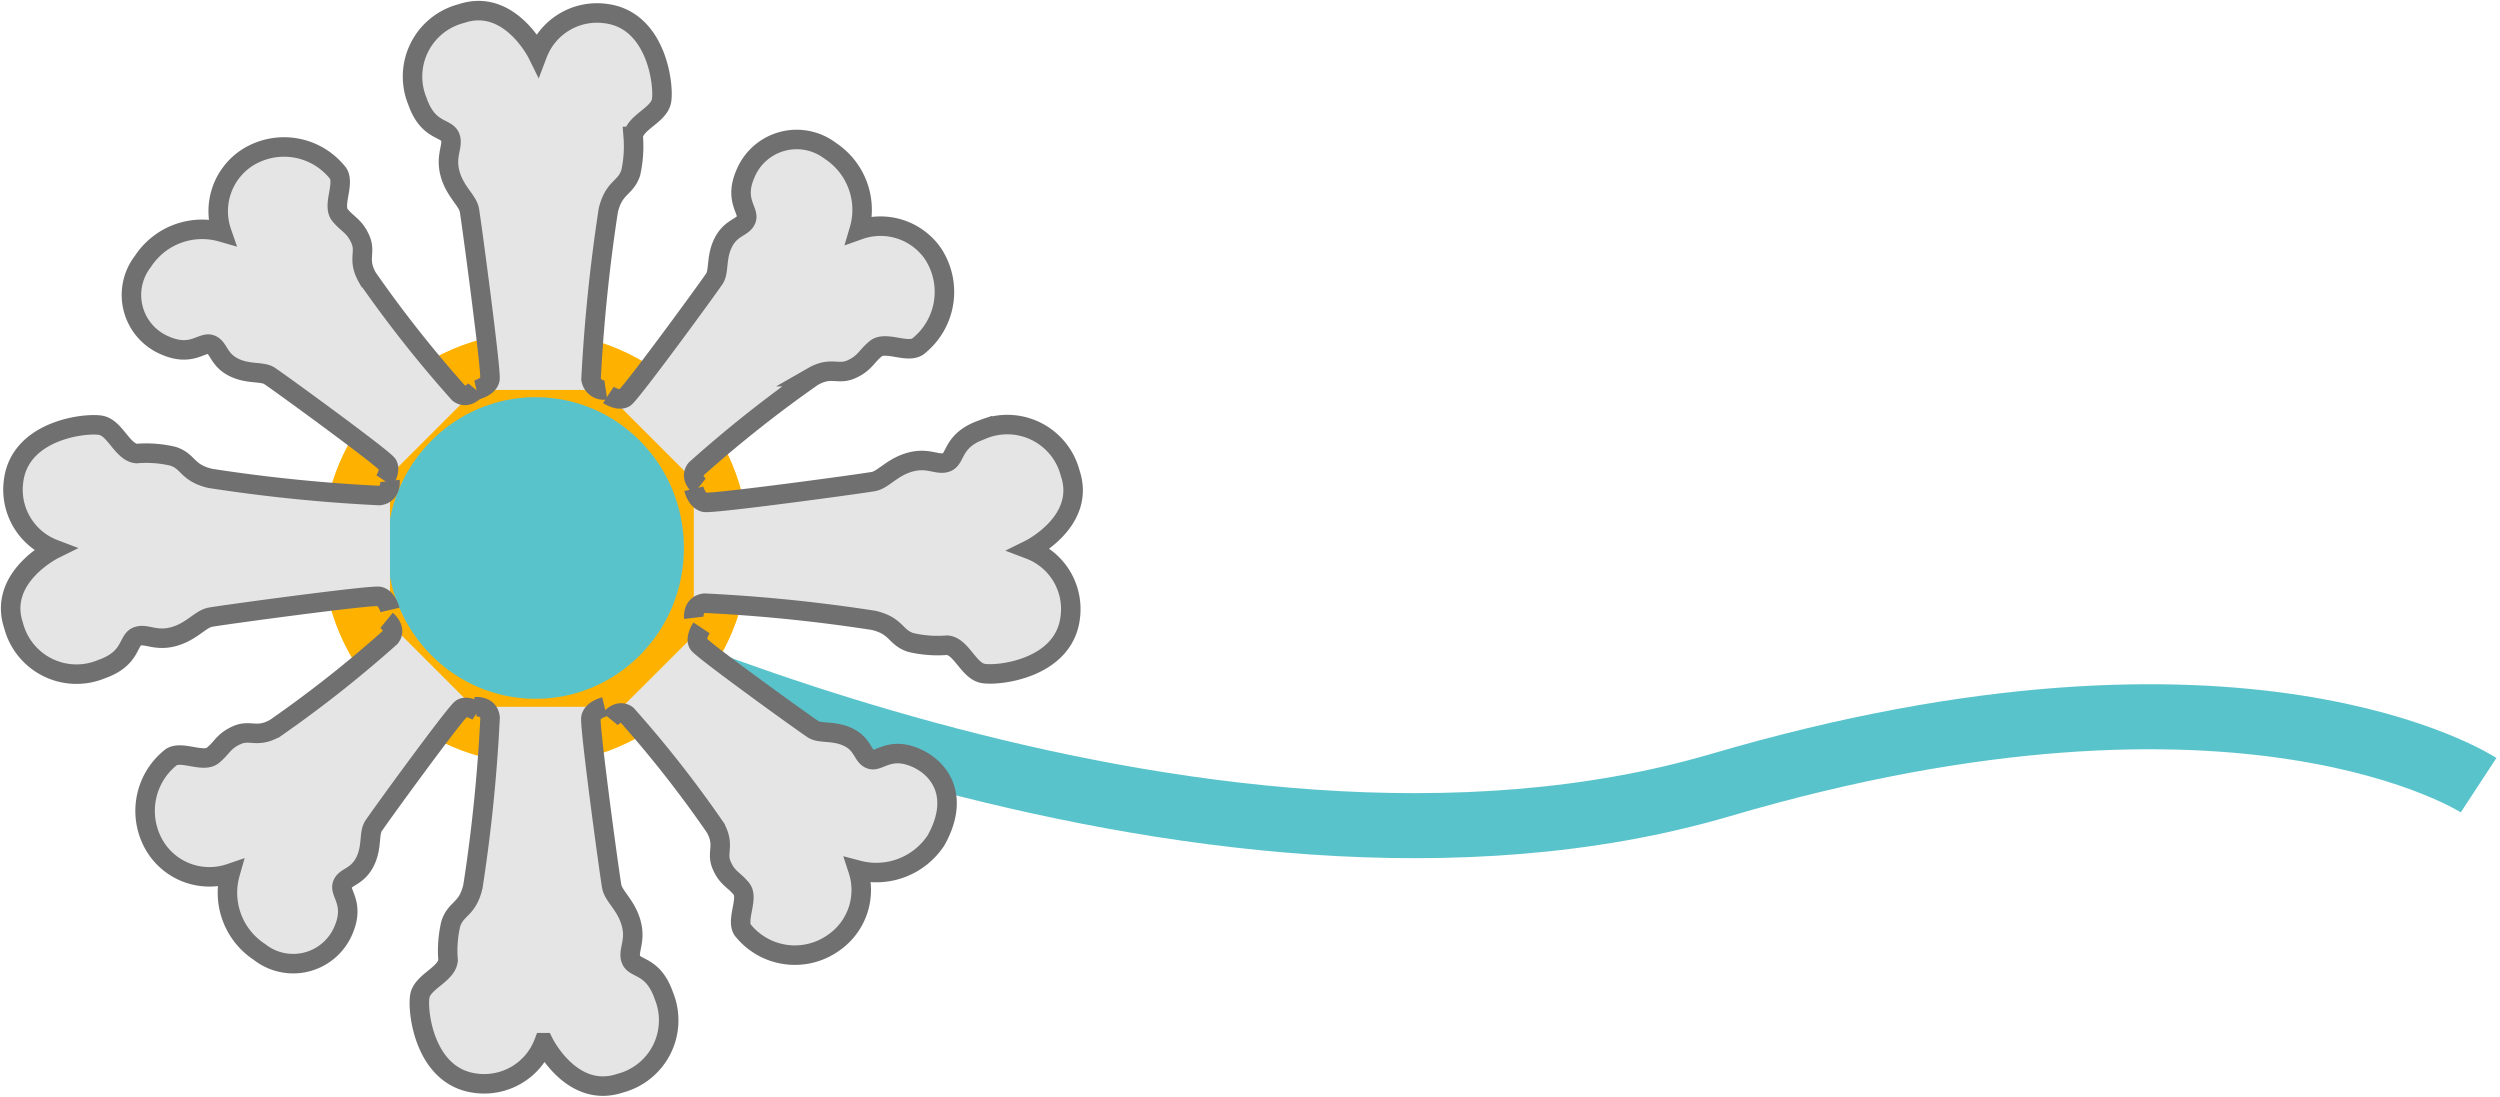 <svg xmlns="http://www.w3.org/2000/svg" width="38.458" height="16.872" viewBox="0 0 38.458 16.872">
  <g id="Component_3_1" data-name="Component 3 – 1" transform="translate(0.164 0.163)">
    <path id="Path_144" data-name="Path 144" d="M0,9.3s10.706,4.358,18.564,1.438,11.625-.813,11.625-.813" transform="matrix(0.998, 0.07, -0.07, 0.998, 8.531, -0.103)" fill="none" stroke="#59c3cc" stroke-width="1"/>
    <ellipse id="Ellipse_51" data-name="Ellipse 51" cx="2.782" cy="2.82" rx="2.782" ry="2.82" transform="translate(5.293 5.447)" fill="#59c3cc" stroke="#ffb100" stroke-width="1"/>
    <path id="Path_129" data-name="Path 129" d="M16618.6-5163.257s.184-.043.207-.165-.289-2.448-.316-2.6-.227-.288-.3-.571.063-.425,0-.563-.34-.079-.5-.542a1,1,0,0,1,.676-1.348c.742-.251,1.172.622,1.172.622a.979.979,0,0,1,1.051-.622c.793.1.9,1.13.855,1.348s-.414.327-.434.542a1.889,1.889,0,0,1-.039.563c-.086.245-.254.209-.344.571a25.991,25.991,0,0,0-.266,2.6.2.2,0,0,0,.227.165" transform="translate(-16611.434 5169.092)" fill="#e5e5e5" stroke="#707070" stroke-width="0.3"/>
    <path id="Path_137" data-name="Path 137" d="M.982,5.109s.181-.038.208-.144S.9,2.821.87,2.687s-.225-.251-.3-.5.063-.372,0-.493-.339-.07-.5-.475A.853.853,0,0,1,.742.04,1.085,1.085,0,0,1,1.915.585.981.981,0,0,1,2.967.04a1.067,1.067,0,0,1,.854,1.18c-.042.19-.413.287-.433.475s.04.279-.042.493-.254.183-.34.5a19.112,19.112,0,0,0-.264,2.277c.022.166.225.144.225.144" transform="translate(12.113 1.605) rotate(45)" fill="#e5e5e5" stroke="#707070" stroke-width="0.3"/>
    <path id="Path_138" data-name="Path 138" d="M.982,5.835s.181-.043.208-.165S.9,3.222.87,3.069.645,2.782.57,2.5s.063-.425,0-.563-.339-.08-.5-.543A1,1,0,0,1,.742.045c.743-.25,1.174.623,1.174.623A.98.98,0,0,1,2.967.045c.794.1.9,1.131.854,1.348s-.413.327-.433.543a1.8,1.8,0,0,1-.042.563c-.082.245-.254.209-.34.571a24.815,24.815,0,0,0-.264,2.6c.022.189.225.165.225.165" transform="translate(16.344 6.374) rotate(90)" fill="#e5e5e5" stroke="#707070" stroke-width="0.3"/>
    <path id="Path_139" data-name="Path 139" d="M.982,4.9s.181-.036.208-.138S.9,2.707.87,2.579.645,2.338.57,2.1s.063-.357,0-.473-.339-.067-.5-.456S0,.248.742.038A1.1,1.1,0,0,1,1.915.561.984.984,0,0,1,2.967.038,1.025,1.025,0,0,1,3.82,1.17c-.042.182-.413.275-.433.456s.04.268-.042.473-.254.175-.34.48a17.633,17.633,0,0,0-.264,2.185c.022.159.225.138.225.138" transform="translate(14.787 12.266) rotate(135)" fill="#e5e5e5" stroke="#707070" stroke-width="0.3"/>
    <path id="Path_140" data-name="Path 140" d="M.982,5.835s.181-.043.208-.165S.9,3.222.87,3.069.645,2.782.57,2.5s.063-.425,0-.563-.339-.08-.5-.543A1,1,0,0,1,.742.045c.743-.25,1.174.623,1.174.623A.98.98,0,0,1,2.967.045c.794.1.9,1.131.854,1.348s-.413.327-.433.543a1.8,1.8,0,0,1-.042.563c-.082.245-.254.209-.34.571a24.815,24.815,0,0,0-.264,2.6c.022.189.225.165.225.165" transform="translate(10.117 16.545) rotate(180)" fill="#e5e5e5" stroke="#707070" stroke-width="0.3"/>
    <path id="Path_141" data-name="Path 141" d="M.982,5.029s.181-.037.208-.142S.9,2.777.87,2.645.645,2.4.57,2.153s.063-.366,0-.485S.232,1.6.069,1.2A.838.838,0,0,1,.742.039,1.088,1.088,0,0,1,1.915.575.982.982,0,0,1,2.967.039,1.051,1.051,0,0,1,3.82,1.2c-.042.187-.413.282-.433.468s.04.274-.042.485-.254.18-.34.492a18.533,18.533,0,0,0-.264,2.242c.022.163.225.142.225.142" transform="translate(4.324 15.033) rotate(-135)" fill="#e5e5e5" stroke="#707070" stroke-width="0.3"/>
    <path id="Path_142" data-name="Path 142" d="M.982,5.835s.181-.043.208-.165S.9,3.222.87,3.069.645,2.782.57,2.5s.063-.425,0-.563-.339-.08-.5-.543A1,1,0,0,1,.742.045c.743-.25,1.174.623,1.174.623A.98.98,0,0,1,2.967.045c.794.1.9,1.131.854,1.348s-.413.327-.433.543a1.8,1.8,0,0,1-.042.563c-.082.245-.254.209-.34.571a24.815,24.815,0,0,0-.264,2.6c.022.189.225.165.225.165" transform="translate(0 10.202) rotate(-90)" fill="#e5e5e5" stroke="#707070" stroke-width="0.3"/>
    <path id="Path_143" data-name="Path 143" d="M.982,5.052s.181-.037.208-.143S.9,2.79.87,2.658s-.225-.249-.3-.494.063-.368,0-.488-.339-.069-.5-.47A.843.843,0,0,1,.742.039,1.087,1.087,0,0,1,1.915.578.982.982,0,0,1,2.967.039,1.055,1.055,0,0,1,3.82,1.206c-.042.188-.413.284-.433.47s.04.276-.042.488-.254.181-.34.494A18.7,18.7,0,0,0,2.741,4.91c.022.164.225.143.225.143" transform="translate(1.484 4.353) rotate(-45)" fill="#e5e5e5" stroke="#707070" stroke-width="0.3"/>
  </g>
</svg>
